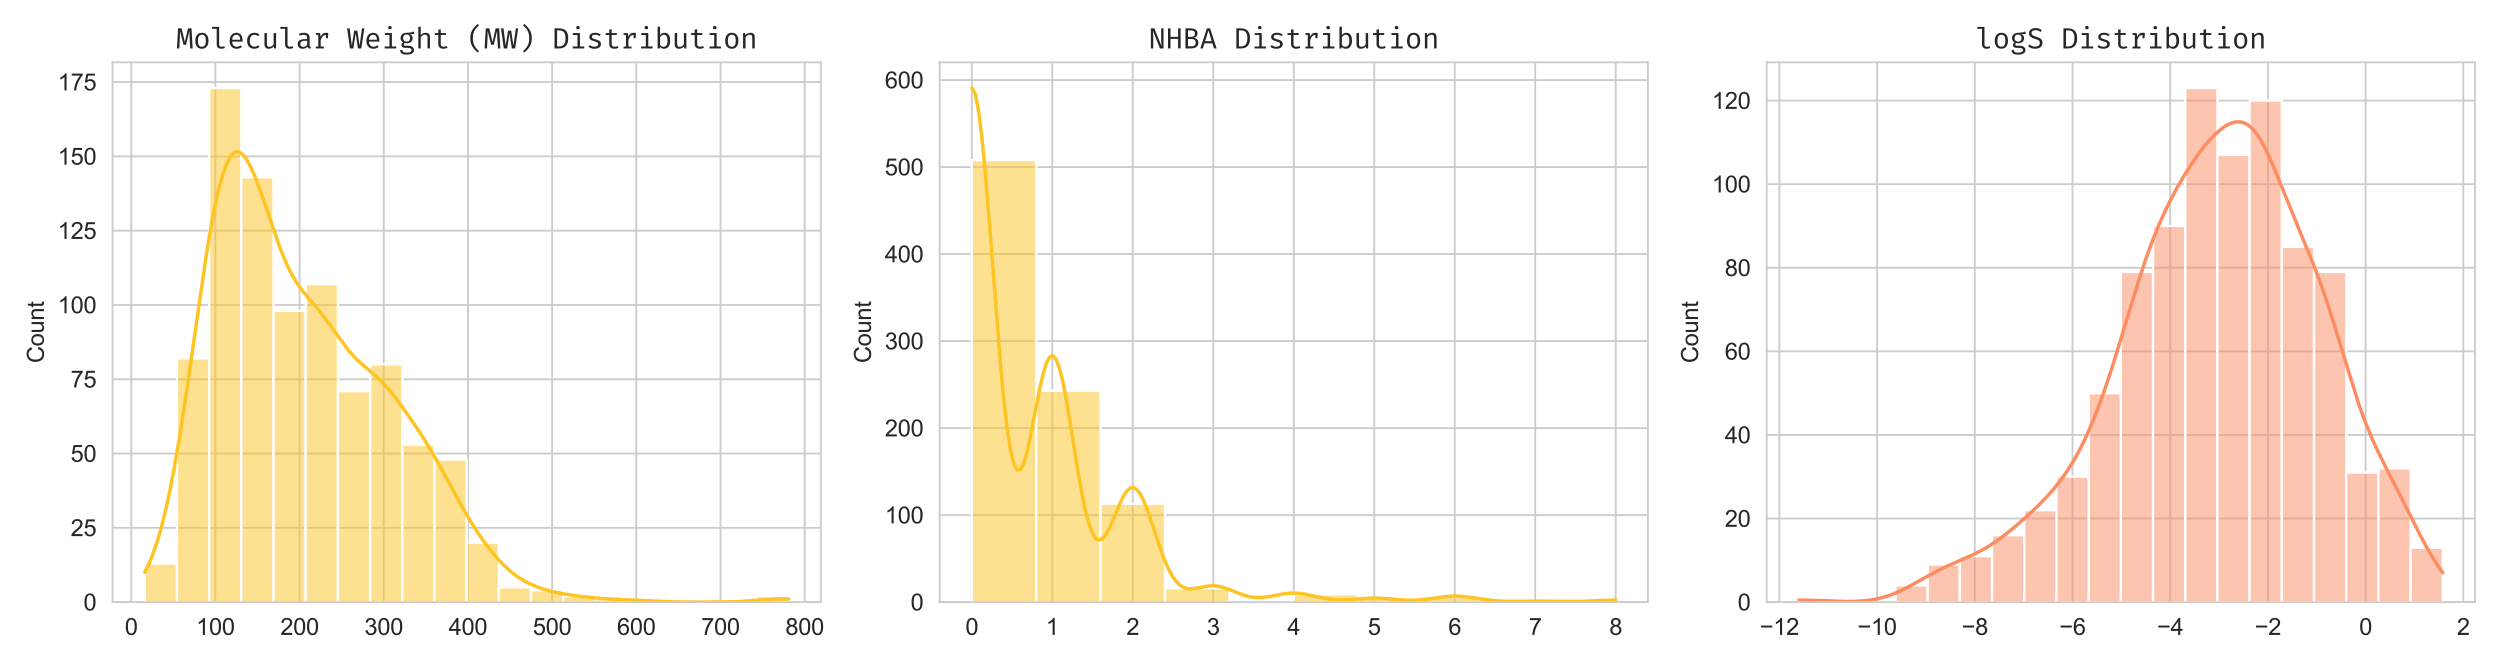<?xml version="1.0" encoding="utf-8" standalone="no"?>
<!DOCTYPE svg PUBLIC "-//W3C//DTD SVG 1.1//EN"
  "http://www.w3.org/Graphics/SVG/1.1/DTD/svg11.dtd">
<svg xmlns:xlink="http://www.w3.org/1999/xlink" width="1080pt" height="288pt" viewBox="0 0 1080 288" xmlns="http://www.w3.org/2000/svg" version="1.1">
 <defs>
  <style type="text/css">*{stroke-linejoin: round; stroke-linecap: butt}</style>
 </defs>
 <g id="figure_1">
  <g id="patch_1">
   <path d="M 0 288 
L 1080 288 
L 1080 0 
L 0 0 
z
" style="fill: #ffffff"/>
  </g>
  <g id="axes_1">
   <g id="patch_2">
    <path d="M 48.62 260.12 
L 354.594 260.12 
L 354.594 26.925 
L 48.62 26.925 
z
" style="fill: #ffffff"/>
   </g>
   <g id="matplotlib.axis_1">
    <g id="xtick_1">
     <g id="line2d_1">
      <path d="M 56.694 260.12 
L 56.694 26.925 
" clip-path="url(#p79b7b84dfd)" style="fill: none; stroke: #cccccc; stroke-width: 0.8; stroke-linecap: round"/>
     </g>
     <g id="text_1">
      <!-- 0 -->
      <g style="fill: #262626" transform="translate(53.913 274.278) scale(0.1 -0.1)">
       <defs>
        <path id="ArialMT-30" d="M 266 2259 
Q 266 3072 433 3567 
Q 600 4063 929 4331 
Q 1259 4600 1759 4600 
Q 2128 4600 2406 4451 
Q 2684 4303 2865 4023 
Q 3047 3744 3150 3342 
Q 3253 2941 3253 2259 
Q 3253 1453 3087 958 
Q 2922 463 2592 192 
Q 2263 -78 1759 -78 
Q 1097 -78 719 397 
Q 266 969 266 2259 
z
M 844 2259 
Q 844 1131 1108 757 
Q 1372 384 1759 384 
Q 2147 384 2411 759 
Q 2675 1134 2675 2259 
Q 2675 3391 2411 3762 
Q 2147 4134 1753 4134 
Q 1366 4134 1134 3806 
Q 844 3388 844 2259 
z
" transform="scale(0.016)"/>
       </defs>
       <use xlink:href="#ArialMT-30"/>
      </g>
     </g>
    </g>
    <g id="xtick_2">
     <g id="line2d_2">
      <path d="M 93.059 260.12 
L 93.059 26.925 
" clip-path="url(#p79b7b84dfd)" style="fill: none; stroke: #cccccc; stroke-width: 0.8; stroke-linecap: round"/>
     </g>
     <g id="text_2">
      <!-- 100 -->
      <g style="fill: #262626" transform="translate(84.717 274.278) scale(0.1 -0.1)">
       <defs>
        <path id="ArialMT-31" d="M 2384 0 
L 1822 0 
L 1822 3584 
Q 1619 3391 1289 3197 
Q 959 3003 697 2906 
L 697 3450 
Q 1169 3672 1522 3987 
Q 1875 4303 2022 4600 
L 2384 4600 
L 2384 0 
z
" transform="scale(0.016)"/>
       </defs>
       <use xlink:href="#ArialMT-31"/>
       <use xlink:href="#ArialMT-30" transform="translate(55.615 0)"/>
       <use xlink:href="#ArialMT-30" transform="translate(111.23 0)"/>
      </g>
     </g>
    </g>
    <g id="xtick_3">
     <g id="line2d_3">
      <path d="M 129.424 260.12 
L 129.424 26.925 
" clip-path="url(#p79b7b84dfd)" style="fill: none; stroke: #cccccc; stroke-width: 0.8; stroke-linecap: round"/>
     </g>
     <g id="text_3">
      <!-- 200 -->
      <g style="fill: #262626" transform="translate(121.082 274.278) scale(0.1 -0.1)">
       <defs>
        <path id="ArialMT-32" d="M 3222 541 
L 3222 0 
L 194 0 
Q 188 203 259 391 
Q 375 700 629 1000 
Q 884 1300 1366 1694 
Q 2113 2306 2375 2664 
Q 2638 3022 2638 3341 
Q 2638 3675 2398 3904 
Q 2159 4134 1775 4134 
Q 1369 4134 1125 3890 
Q 881 3647 878 3216 
L 300 3275 
Q 359 3922 746 4261 
Q 1134 4600 1788 4600 
Q 2447 4600 2831 4234 
Q 3216 3869 3216 3328 
Q 3216 3053 3103 2787 
Q 2991 2522 2730 2228 
Q 2469 1934 1863 1422 
Q 1356 997 1212 845 
Q 1069 694 975 541 
L 3222 541 
z
" transform="scale(0.016)"/>
       </defs>
       <use xlink:href="#ArialMT-32"/>
       <use xlink:href="#ArialMT-30" transform="translate(55.615 0)"/>
       <use xlink:href="#ArialMT-30" transform="translate(111.23 0)"/>
      </g>
     </g>
    </g>
    <g id="xtick_4">
     <g id="line2d_4">
      <path d="M 165.789 260.12 
L 165.789 26.925 
" clip-path="url(#p79b7b84dfd)" style="fill: none; stroke: #cccccc; stroke-width: 0.8; stroke-linecap: round"/>
     </g>
     <g id="text_4">
      <!-- 300 -->
      <g style="fill: #262626" transform="translate(157.447 274.278) scale(0.1 -0.1)">
       <defs>
        <path id="ArialMT-33" d="M 269 1209 
L 831 1284 
Q 928 806 1161 595 
Q 1394 384 1728 384 
Q 2125 384 2398 659 
Q 2672 934 2672 1341 
Q 2672 1728 2419 1979 
Q 2166 2231 1775 2231 
Q 1616 2231 1378 2169 
L 1441 2663 
Q 1497 2656 1531 2656 
Q 1891 2656 2178 2843 
Q 2466 3031 2466 3422 
Q 2466 3731 2256 3934 
Q 2047 4138 1716 4138 
Q 1388 4138 1169 3931 
Q 950 3725 888 3313 
L 325 3413 
Q 428 3978 793 4289 
Q 1159 4600 1703 4600 
Q 2078 4600 2393 4439 
Q 2709 4278 2876 4000 
Q 3044 3722 3044 3409 
Q 3044 3113 2884 2869 
Q 2725 2625 2413 2481 
Q 2819 2388 3044 2092 
Q 3269 1797 3269 1353 
Q 3269 753 2831 336 
Q 2394 -81 1725 -81 
Q 1122 -81 723 278 
Q 325 638 269 1209 
z
" transform="scale(0.016)"/>
       </defs>
       <use xlink:href="#ArialMT-33"/>
       <use xlink:href="#ArialMT-30" transform="translate(55.615 0)"/>
       <use xlink:href="#ArialMT-30" transform="translate(111.23 0)"/>
      </g>
     </g>
    </g>
    <g id="xtick_5">
     <g id="line2d_5">
      <path d="M 202.154 260.12 
L 202.154 26.925 
" clip-path="url(#p79b7b84dfd)" style="fill: none; stroke: #cccccc; stroke-width: 0.8; stroke-linecap: round"/>
     </g>
     <g id="text_5">
      <!-- 400 -->
      <g style="fill: #262626" transform="translate(193.812 274.278) scale(0.1 -0.1)">
       <defs>
        <path id="ArialMT-34" d="M 2069 0 
L 2069 1097 
L 81 1097 
L 81 1613 
L 2172 4581 
L 2631 4581 
L 2631 1613 
L 3250 1613 
L 3250 1097 
L 2631 1097 
L 2631 0 
L 2069 0 
z
M 2069 1613 
L 2069 3678 
L 634 1613 
L 2069 1613 
z
" transform="scale(0.016)"/>
       </defs>
       <use xlink:href="#ArialMT-34"/>
       <use xlink:href="#ArialMT-30" transform="translate(55.615 0)"/>
       <use xlink:href="#ArialMT-30" transform="translate(111.23 0)"/>
      </g>
     </g>
    </g>
    <g id="xtick_6">
     <g id="line2d_6">
      <path d="M 238.519 260.12 
L 238.519 26.925 
" clip-path="url(#p79b7b84dfd)" style="fill: none; stroke: #cccccc; stroke-width: 0.8; stroke-linecap: round"/>
     </g>
     <g id="text_6">
      <!-- 500 -->
      <g style="fill: #262626" transform="translate(230.177 274.278) scale(0.1 -0.1)">
       <defs>
        <path id="ArialMT-35" d="M 266 1200 
L 856 1250 
Q 922 819 1161 601 
Q 1400 384 1738 384 
Q 2144 384 2425 690 
Q 2706 997 2706 1503 
Q 2706 1984 2436 2262 
Q 2166 2541 1728 2541 
Q 1456 2541 1237 2417 
Q 1019 2294 894 2097 
L 366 2166 
L 809 4519 
L 3088 4519 
L 3088 3981 
L 1259 3981 
L 1013 2750 
Q 1425 3038 1878 3038 
Q 2478 3038 2890 2622 
Q 3303 2206 3303 1553 
Q 3303 931 2941 478 
Q 2500 -78 1738 -78 
Q 1113 -78 717 272 
Q 322 622 266 1200 
z
" transform="scale(0.016)"/>
       </defs>
       <use xlink:href="#ArialMT-35"/>
       <use xlink:href="#ArialMT-30" transform="translate(55.615 0)"/>
       <use xlink:href="#ArialMT-30" transform="translate(111.23 0)"/>
      </g>
     </g>
    </g>
    <g id="xtick_7">
     <g id="line2d_7">
      <path d="M 274.884 260.12 
L 274.884 26.925 
" clip-path="url(#p79b7b84dfd)" style="fill: none; stroke: #cccccc; stroke-width: 0.8; stroke-linecap: round"/>
     </g>
     <g id="text_7">
      <!-- 600 -->
      <g style="fill: #262626" transform="translate(266.542 274.278) scale(0.1 -0.1)">
       <defs>
        <path id="ArialMT-36" d="M 3184 3459 
L 2625 3416 
Q 2550 3747 2413 3897 
Q 2184 4138 1850 4138 
Q 1581 4138 1378 3988 
Q 1113 3794 959 3422 
Q 806 3050 800 2363 
Q 1003 2672 1297 2822 
Q 1591 2972 1913 2972 
Q 2475 2972 2870 2558 
Q 3266 2144 3266 1488 
Q 3266 1056 3080 686 
Q 2894 316 2569 119 
Q 2244 -78 1831 -78 
Q 1128 -78 684 439 
Q 241 956 241 2144 
Q 241 3472 731 4075 
Q 1159 4600 1884 4600 
Q 2425 4600 2770 4297 
Q 3116 3994 3184 3459 
z
M 888 1484 
Q 888 1194 1011 928 
Q 1134 663 1356 523 
Q 1578 384 1822 384 
Q 2178 384 2434 671 
Q 2691 959 2691 1453 
Q 2691 1928 2437 2201 
Q 2184 2475 1800 2475 
Q 1419 2475 1153 2201 
Q 888 1928 888 1484 
z
" transform="scale(0.016)"/>
       </defs>
       <use xlink:href="#ArialMT-36"/>
       <use xlink:href="#ArialMT-30" transform="translate(55.615 0)"/>
       <use xlink:href="#ArialMT-30" transform="translate(111.23 0)"/>
      </g>
     </g>
    </g>
    <g id="xtick_8">
     <g id="line2d_8">
      <path d="M 311.249 260.12 
L 311.249 26.925 
" clip-path="url(#p79b7b84dfd)" style="fill: none; stroke: #cccccc; stroke-width: 0.8; stroke-linecap: round"/>
     </g>
     <g id="text_8">
      <!-- 700 -->
      <g style="fill: #262626" transform="translate(302.908 274.278) scale(0.1 -0.1)">
       <defs>
        <path id="ArialMT-37" d="M 303 3981 
L 303 4522 
L 3269 4522 
L 3269 4084 
Q 2831 3619 2401 2847 
Q 1972 2075 1738 1259 
Q 1569 684 1522 0 
L 944 0 
Q 953 541 1156 1306 
Q 1359 2072 1739 2783 
Q 2119 3494 2547 3981 
L 303 3981 
z
" transform="scale(0.016)"/>
       </defs>
       <use xlink:href="#ArialMT-37"/>
       <use xlink:href="#ArialMT-30" transform="translate(55.615 0)"/>
       <use xlink:href="#ArialMT-30" transform="translate(111.23 0)"/>
      </g>
     </g>
    </g>
    <g id="xtick_9">
     <g id="line2d_9">
      <path d="M 347.614 260.12 
L 347.614 26.925 
" clip-path="url(#p79b7b84dfd)" style="fill: none; stroke: #cccccc; stroke-width: 0.8; stroke-linecap: round"/>
     </g>
     <g id="text_9">
      <!-- 800 -->
      <g style="fill: #262626" transform="translate(339.273 274.278) scale(0.1 -0.1)">
       <defs>
        <path id="ArialMT-38" d="M 1131 2484 
Q 781 2613 612 2850 
Q 444 3088 444 3419 
Q 444 3919 803 4259 
Q 1163 4600 1759 4600 
Q 2359 4600 2725 4251 
Q 3091 3903 3091 3403 
Q 3091 3084 2923 2848 
Q 2756 2613 2416 2484 
Q 2838 2347 3058 2040 
Q 3278 1734 3278 1309 
Q 3278 722 2862 322 
Q 2447 -78 1769 -78 
Q 1091 -78 675 323 
Q 259 725 259 1325 
Q 259 1772 486 2073 
Q 713 2375 1131 2484 
z
M 1019 3438 
Q 1019 3113 1228 2906 
Q 1438 2700 1772 2700 
Q 2097 2700 2305 2904 
Q 2513 3109 2513 3406 
Q 2513 3716 2298 3927 
Q 2084 4138 1766 4138 
Q 1444 4138 1231 3931 
Q 1019 3725 1019 3438 
z
M 838 1322 
Q 838 1081 952 856 
Q 1066 631 1291 507 
Q 1516 384 1775 384 
Q 2178 384 2440 643 
Q 2703 903 2703 1303 
Q 2703 1709 2433 1975 
Q 2163 2241 1756 2241 
Q 1359 2241 1098 1978 
Q 838 1716 838 1322 
z
" transform="scale(0.016)"/>
       </defs>
       <use xlink:href="#ArialMT-38"/>
       <use xlink:href="#ArialMT-30" transform="translate(55.615 0)"/>
       <use xlink:href="#ArialMT-30" transform="translate(111.23 0)"/>
      </g>
     </g>
    </g>
   </g>
   <g id="matplotlib.axis_2">
    <g id="ytick_1">
     <g id="line2d_10">
      <path d="M 48.62 260.12 
L 354.594 260.12 
" clip-path="url(#p79b7b84dfd)" style="fill: none; stroke: #cccccc; stroke-width: 0.8; stroke-linecap: round"/>
     </g>
     <g id="text_10">
      <!-- 0 -->
      <g style="fill: #262626" transform="translate(36.059 263.699) scale(0.1 -0.1)">
       <use xlink:href="#ArialMT-30"/>
      </g>
     </g>
    </g>
    <g id="ytick_2">
     <g id="line2d_11">
      <path d="M 48.62 228.026 
L 354.594 228.026 
" clip-path="url(#p79b7b84dfd)" style="fill: none; stroke: #cccccc; stroke-width: 0.8; stroke-linecap: round"/>
     </g>
     <g id="text_11">
      <!-- 25 -->
      <g style="fill: #262626" transform="translate(30.498 231.605) scale(0.1 -0.1)">
       <use xlink:href="#ArialMT-32"/>
       <use xlink:href="#ArialMT-35" transform="translate(55.615 0)"/>
      </g>
     </g>
    </g>
    <g id="ytick_3">
     <g id="line2d_12">
      <path d="M 48.62 195.932 
L 354.594 195.932 
" clip-path="url(#p79b7b84dfd)" style="fill: none; stroke: #cccccc; stroke-width: 0.8; stroke-linecap: round"/>
     </g>
     <g id="text_12">
      <!-- 50 -->
      <g style="fill: #262626" transform="translate(30.498 199.511) scale(0.1 -0.1)">
       <use xlink:href="#ArialMT-35"/>
       <use xlink:href="#ArialMT-30" transform="translate(55.615 0)"/>
      </g>
     </g>
    </g>
    <g id="ytick_4">
     <g id="line2d_13">
      <path d="M 48.62 163.838 
L 354.594 163.838 
" clip-path="url(#p79b7b84dfd)" style="fill: none; stroke: #cccccc; stroke-width: 0.8; stroke-linecap: round"/>
     </g>
     <g id="text_13">
      <!-- 75 -->
      <g style="fill: #262626" transform="translate(30.498 167.417) scale(0.1 -0.1)">
       <use xlink:href="#ArialMT-37"/>
       <use xlink:href="#ArialMT-35" transform="translate(55.615 0)"/>
      </g>
     </g>
    </g>
    <g id="ytick_5">
     <g id="line2d_14">
      <path d="M 48.62 131.744 
L 354.594 131.744 
" clip-path="url(#p79b7b84dfd)" style="fill: none; stroke: #cccccc; stroke-width: 0.8; stroke-linecap: round"/>
     </g>
     <g id="text_14">
      <!-- 100 -->
      <g style="fill: #262626" transform="translate(24.937 135.323) scale(0.1 -0.1)">
       <use xlink:href="#ArialMT-31"/>
       <use xlink:href="#ArialMT-30" transform="translate(55.615 0)"/>
       <use xlink:href="#ArialMT-30" transform="translate(111.23 0)"/>
      </g>
     </g>
    </g>
    <g id="ytick_6">
     <g id="line2d_15">
      <path d="M 48.62 99.65 
L 354.594 99.65 
" clip-path="url(#p79b7b84dfd)" style="fill: none; stroke: #cccccc; stroke-width: 0.8; stroke-linecap: round"/>
     </g>
     <g id="text_15">
      <!-- 125 -->
      <g style="fill: #262626" transform="translate(24.937 103.229) scale(0.1 -0.1)">
       <use xlink:href="#ArialMT-31"/>
       <use xlink:href="#ArialMT-32" transform="translate(55.615 0)"/>
       <use xlink:href="#ArialMT-35" transform="translate(111.23 0)"/>
      </g>
     </g>
    </g>
    <g id="ytick_7">
     <g id="line2d_16">
      <path d="M 48.62 67.556 
L 354.594 67.556 
" clip-path="url(#p79b7b84dfd)" style="fill: none; stroke: #cccccc; stroke-width: 0.8; stroke-linecap: round"/>
     </g>
     <g id="text_16">
      <!-- 150 -->
      <g style="fill: #262626" transform="translate(24.937 71.135) scale(0.1 -0.1)">
       <use xlink:href="#ArialMT-31"/>
       <use xlink:href="#ArialMT-35" transform="translate(55.615 0)"/>
       <use xlink:href="#ArialMT-30" transform="translate(111.23 0)"/>
      </g>
     </g>
    </g>
    <g id="ytick_8">
     <g id="line2d_17">
      <path d="M 48.62 35.462 
L 354.594 35.462 
" clip-path="url(#p79b7b84dfd)" style="fill: none; stroke: #cccccc; stroke-width: 0.8; stroke-linecap: round"/>
     </g>
     <g id="text_17">
      <!-- 175 -->
      <g style="fill: #262626" transform="translate(24.937 39.041) scale(0.1 -0.1)">
       <use xlink:href="#ArialMT-31"/>
       <use xlink:href="#ArialMT-37" transform="translate(55.615 0)"/>
       <use xlink:href="#ArialMT-35" transform="translate(111.23 0)"/>
      </g>
     </g>
    </g>
    <g id="text_18">
     <!-- Count -->
     <g style="fill: #262626" transform="translate(18.95 156.864) rotate(-90) scale(0.1 -0.1)">
      <defs>
       <path id="ArialMT-43" d="M 3763 1606 
L 4369 1453 
Q 4178 706 3683 314 
Q 3188 -78 2472 -78 
Q 1731 -78 1267 223 
Q 803 525 561 1097 
Q 319 1669 319 2325 
Q 319 3041 592 3573 
Q 866 4106 1370 4382 
Q 1875 4659 2481 4659 
Q 3169 4659 3637 4309 
Q 4106 3959 4291 3325 
L 3694 3184 
Q 3534 3684 3231 3912 
Q 2928 4141 2469 4141 
Q 1941 4141 1586 3887 
Q 1231 3634 1087 3207 
Q 944 2781 944 2328 
Q 944 1744 1114 1308 
Q 1284 872 1643 656 
Q 2003 441 2422 441 
Q 2931 441 3284 734 
Q 3638 1028 3763 1606 
z
" transform="scale(0.016)"/>
       <path id="ArialMT-6f" d="M 213 1659 
Q 213 2581 725 3025 
Q 1153 3394 1769 3394 
Q 2453 3394 2887 2945 
Q 3322 2497 3322 1706 
Q 3322 1066 3130 698 
Q 2938 331 2570 128 
Q 2203 -75 1769 -75 
Q 1072 -75 642 372 
Q 213 819 213 1659 
z
M 791 1659 
Q 791 1022 1069 705 
Q 1347 388 1769 388 
Q 2188 388 2466 706 
Q 2744 1025 2744 1678 
Q 2744 2294 2464 2611 
Q 2184 2928 1769 2928 
Q 1347 2928 1069 2612 
Q 791 2297 791 1659 
z
" transform="scale(0.016)"/>
       <path id="ArialMT-75" d="M 2597 0 
L 2597 488 
Q 2209 -75 1544 -75 
Q 1250 -75 995 37 
Q 741 150 617 320 
Q 494 491 444 738 
Q 409 903 409 1263 
L 409 3319 
L 972 3319 
L 972 1478 
Q 972 1038 1006 884 
Q 1059 663 1231 536 
Q 1403 409 1656 409 
Q 1909 409 2131 539 
Q 2353 669 2445 892 
Q 2538 1116 2538 1541 
L 2538 3319 
L 3100 3319 
L 3100 0 
L 2597 0 
z
" transform="scale(0.016)"/>
       <path id="ArialMT-6e" d="M 422 0 
L 422 3319 
L 928 3319 
L 928 2847 
Q 1294 3394 1984 3394 
Q 2284 3394 2536 3286 
Q 2788 3178 2913 3003 
Q 3038 2828 3088 2588 
Q 3119 2431 3119 2041 
L 3119 0 
L 2556 0 
L 2556 2019 
Q 2556 2363 2490 2533 
Q 2425 2703 2258 2804 
Q 2091 2906 1866 2906 
Q 1506 2906 1245 2678 
Q 984 2450 984 1813 
L 984 0 
L 422 0 
z
" transform="scale(0.016)"/>
       <path id="ArialMT-74" d="M 1650 503 
L 1731 6 
Q 1494 -44 1306 -44 
Q 1000 -44 831 53 
Q 663 150 594 308 
Q 525 466 525 972 
L 525 2881 
L 113 2881 
L 113 3319 
L 525 3319 
L 525 4141 
L 1084 4478 
L 1084 3319 
L 1650 3319 
L 1650 2881 
L 1084 2881 
L 1084 941 
Q 1084 700 1114 631 
Q 1144 563 1211 522 
Q 1278 481 1403 481 
Q 1497 481 1650 503 
z
" transform="scale(0.016)"/>
      </defs>
      <use xlink:href="#ArialMT-43"/>
      <use xlink:href="#ArialMT-6f" transform="translate(72.217 0)"/>
      <use xlink:href="#ArialMT-75" transform="translate(127.832 0)"/>
      <use xlink:href="#ArialMT-6e" transform="translate(183.447 0)"/>
      <use xlink:href="#ArialMT-74" transform="translate(239.062 0)"/>
     </g>
    </g>
   </g>
   <g id="patch_3">
    <path d="M 62.528 260.12 
L 76.436 260.12 
L 76.436 243.431 
L 62.528 243.431 
z
" clip-path="url(#p79b7b84dfd)" style="fill: #fdc422; fill-opacity: 0.5; stroke: #ffffff; stroke-linejoin: miter"/>
   </g>
   <g id="patch_4">
    <path d="M 76.436 260.12 
L 90.344 260.12 
L 90.344 154.852 
L 76.436 154.852 
z
" clip-path="url(#p79b7b84dfd)" style="fill: #fdc422; fill-opacity: 0.5; stroke: #ffffff; stroke-linejoin: miter"/>
   </g>
   <g id="patch_5">
    <path d="M 90.344 260.12 
L 104.252 260.12 
L 104.252 38.03 
L 90.344 38.03 
z
" clip-path="url(#p79b7b84dfd)" style="fill: #fdc422; fill-opacity: 0.5; stroke: #ffffff; stroke-linejoin: miter"/>
   </g>
   <g id="patch_6">
    <path d="M 104.252 260.12 
L 118.16 260.12 
L 118.16 76.542 
L 104.252 76.542 
z
" clip-path="url(#p79b7b84dfd)" style="fill: #fdc422; fill-opacity: 0.5; stroke: #ffffff; stroke-linejoin: miter"/>
   </g>
   <g id="patch_7">
    <path d="M 118.16 260.12 
L 132.067 260.12 
L 132.067 134.312 
L 118.16 134.312 
z
" clip-path="url(#p79b7b84dfd)" style="fill: #fdc422; fill-opacity: 0.5; stroke: #ffffff; stroke-linejoin: miter"/>
   </g>
   <g id="patch_8">
    <path d="M 132.067 260.12 
L 145.975 260.12 
L 145.975 122.758 
L 132.067 122.758 
z
" clip-path="url(#p79b7b84dfd)" style="fill: #fdc422; fill-opacity: 0.5; stroke: #ffffff; stroke-linejoin: miter"/>
   </g>
   <g id="patch_9">
    <path d="M 145.975 260.12 
L 159.883 260.12 
L 159.883 168.973 
L 145.975 168.973 
z
" clip-path="url(#p79b7b84dfd)" style="fill: #fdc422; fill-opacity: 0.5; stroke: #ffffff; stroke-linejoin: miter"/>
   </g>
   <g id="patch_10">
    <path d="M 159.883 260.12 
L 173.791 260.12 
L 173.791 157.419 
L 159.883 157.419 
z
" clip-path="url(#p79b7b84dfd)" style="fill: #fdc422; fill-opacity: 0.5; stroke: #ffffff; stroke-linejoin: miter"/>
   </g>
   <g id="patch_11">
    <path d="M 173.791 260.12 
L 187.699 260.12 
L 187.699 192.081 
L 173.791 192.081 
z
" clip-path="url(#p79b7b84dfd)" style="fill: #fdc422; fill-opacity: 0.5; stroke: #ffffff; stroke-linejoin: miter"/>
   </g>
   <g id="patch_12">
    <path d="M 187.699 260.12 
L 201.607 260.12 
L 201.607 198.5 
L 187.699 198.5 
z
" clip-path="url(#p79b7b84dfd)" style="fill: #fdc422; fill-opacity: 0.5; stroke: #ffffff; stroke-linejoin: miter"/>
   </g>
   <g id="patch_13">
    <path d="M 201.607 260.12 
L 215.515 260.12 
L 215.515 234.445 
L 201.607 234.445 
z
" clip-path="url(#p79b7b84dfd)" style="fill: #fdc422; fill-opacity: 0.5; stroke: #ffffff; stroke-linejoin: miter"/>
   </g>
   <g id="patch_14">
    <path d="M 215.515 260.12 
L 229.423 260.12 
L 229.423 253.701 
L 215.515 253.701 
z
" clip-path="url(#p79b7b84dfd)" style="fill: #fdc422; fill-opacity: 0.5; stroke: #ffffff; stroke-linejoin: miter"/>
   </g>
   <g id="patch_15">
    <path d="M 229.423 260.12 
L 243.331 260.12 
L 243.331 254.985 
L 229.423 254.985 
z
" clip-path="url(#p79b7b84dfd)" style="fill: #fdc422; fill-opacity: 0.5; stroke: #ffffff; stroke-linejoin: miter"/>
   </g>
   <g id="patch_16">
    <path d="M 243.331 260.12 
L 257.239 260.12 
L 257.239 257.552 
L 243.331 257.552 
z
" clip-path="url(#p79b7b84dfd)" style="fill: #fdc422; fill-opacity: 0.5; stroke: #ffffff; stroke-linejoin: miter"/>
   </g>
   <g id="patch_17">
    <path d="M 257.239 260.12 
L 271.146 260.12 
L 271.146 258.836 
L 257.239 258.836 
z
" clip-path="url(#p79b7b84dfd)" style="fill: #fdc422; fill-opacity: 0.5; stroke: #ffffff; stroke-linejoin: miter"/>
   </g>
   <g id="patch_18">
    <path d="M 271.146 260.12 
L 285.054 260.12 
L 285.054 260.12 
L 271.146 260.12 
z
" clip-path="url(#p79b7b84dfd)" style="fill: #fdc422; fill-opacity: 0.5; stroke: #ffffff; stroke-linejoin: miter"/>
   </g>
   <g id="patch_19">
    <path d="M 285.054 260.12 
L 298.962 260.12 
L 298.962 260.12 
L 285.054 260.12 
z
" clip-path="url(#p79b7b84dfd)" style="fill: #fdc422; fill-opacity: 0.5; stroke: #ffffff; stroke-linejoin: miter"/>
   </g>
   <g id="patch_20">
    <path d="M 298.962 260.12 
L 312.87 260.12 
L 312.87 260.12 
L 298.962 260.12 
z
" clip-path="url(#p79b7b84dfd)" style="fill: #fdc422; fill-opacity: 0.5; stroke: #ffffff; stroke-linejoin: miter"/>
   </g>
   <g id="patch_21">
    <path d="M 312.87 260.12 
L 326.778 260.12 
L 326.778 260.12 
L 312.87 260.12 
z
" clip-path="url(#p79b7b84dfd)" style="fill: #fdc422; fill-opacity: 0.5; stroke: #ffffff; stroke-linejoin: miter"/>
   </g>
   <g id="patch_22">
    <path d="M 326.778 260.12 
L 340.686 260.12 
L 340.686 257.552 
L 326.778 257.552 
z
" clip-path="url(#p79b7b84dfd)" style="fill: #fdc422; fill-opacity: 0.5; stroke: #ffffff; stroke-linejoin: miter"/>
   </g>
   <g id="line2d_18">
    <path d="M 62.528 247.219 
L 63.926 244.457 
L 65.323 241.248 
L 66.721 237.546 
L 68.119 233.31 
L 69.517 228.502 
L 70.915 223.089 
L 72.312 217.052 
L 73.71 210.38 
L 75.108 203.08 
L 77.903 186.707 
L 80.699 168.364 
L 89.086 110.446 
L 90.483 101.902 
L 91.881 94.066 
L 93.279 87.057 
L 94.677 80.97 
L 96.075 75.872 
L 97.472 71.802 
L 98.87 68.772 
L 100.268 66.765 
L 101.666 65.742 
L 103.064 65.644 
L 104.461 66.395 
L 105.859 67.911 
L 107.257 70.098 
L 108.655 72.86 
L 110.052 76.098 
L 112.848 83.611 
L 121.235 107.846 
L 124.03 114.507 
L 125.428 117.38 
L 126.826 119.946 
L 128.224 122.227 
L 131.019 126.102 
L 135.212 131.032 
L 138.008 134.361 
L 140.804 138.005 
L 150.588 151.445 
L 153.384 154.531 
L 156.179 157.16 
L 163.168 163.165 
L 165.964 165.975 
L 168.759 169.192 
L 171.555 172.766 
L 175.748 178.56 
L 179.941 184.676 
L 184.135 191.189 
L 188.328 198.285 
L 192.521 205.915 
L 199.51 218.774 
L 203.704 225.895 
L 206.499 230.252 
L 209.295 234.272 
L 212.09 237.947 
L 214.886 241.265 
L 217.681 244.21 
L 220.477 246.766 
L 223.273 248.932 
L 226.068 250.728 
L 228.864 252.197 
L 231.659 253.394 
L 234.455 254.378 
L 238.648 255.551 
L 242.841 256.451 
L 248.433 257.347 
L 254.024 258.013 
L 261.013 258.612 
L 269.399 259.06 
L 291.764 260.05 
L 302.946 260.114 
L 315.526 259.995 
L 321.117 259.757 
L 328.106 259.227 
L 333.697 258.821 
L 337.89 258.712 
L 340.686 258.769 
L 340.686 258.769 
" clip-path="url(#p79b7b84dfd)" style="fill: none; stroke: #fdc422; stroke-width: 1.5; stroke-linecap: round"/>
   </g>
   <g id="patch_23">
    <path d="M 48.62 260.12 
L 48.62 26.925 
" style="fill: none; stroke: #cccccc; stroke-width: 0.8; stroke-linejoin: miter; stroke-linecap: square"/>
   </g>
   <g id="patch_24">
    <path d="M 354.594 260.12 
L 354.594 26.925 
" style="fill: none; stroke: #cccccc; stroke-width: 0.8; stroke-linejoin: miter; stroke-linecap: square"/>
   </g>
   <g id="patch_25">
    <path d="M 48.62 260.12 
L 354.594 260.12 
" style="fill: none; stroke: #cccccc; stroke-width: 0.8; stroke-linejoin: miter; stroke-linecap: square"/>
   </g>
   <g id="patch_26">
    <path d="M 48.62 26.925 
L 354.594 26.925 
" style="fill: none; stroke: #cccccc; stroke-width: 0.8; stroke-linejoin: miter; stroke-linecap: square"/>
   </g>
   <g id="text_19">
    <!-- Molecular Weight (MW) Distribution -->
    <g style="fill: #262626" transform="translate(76.051 20.925) scale(0.12 -0.12)">
     <defs>
      <path id="FiraCode-Regular-4d" d="M 3482 4519 
L 3738 0 
L 3190 0 
L 3049 2360 
Q 3033 2675 3024 3003 
Q 3016 3331 3013 3598 
Q 3010 3866 3013 3998 
L 2252 811 
L 1680 811 
L 863 3998 
Q 870 3870 873 3591 
Q 876 3312 873 2980 
Q 870 2649 857 2366 
L 735 0 
L 200 0 
L 456 4519 
L 1251 4519 
L 1982 1424 
L 2681 4519 
L 3482 4519 
z
" transform="scale(0.016)"/>
      <path id="FiraCode-Regular-6f" d="M 1976 3528 
Q 2708 3528 3082 3039 
Q 3456 2550 3456 1730 
Q 3456 1201 3285 794 
Q 3115 387 2783 156 
Q 2452 -75 1969 -75 
Q 1237 -75 860 417 
Q 483 909 483 1723 
Q 483 2255 653 2663 
Q 824 3072 1157 3300 
Q 1490 3528 1976 3528 
z
M 1976 3079 
Q 1529 3079 1301 2747 
Q 1073 2416 1073 1723 
Q 1073 1037 1298 707 
Q 1523 377 1969 377 
Q 2416 377 2640 708 
Q 2865 1040 2865 1730 
Q 2865 2419 2642 2749 
Q 2419 3079 1976 3079 
z
" transform="scale(0.016)"/>
      <path id="FiraCode-Regular-6c" d="M 2005 4848 
L 2005 853 
Q 2005 597 2164 490 
Q 2324 384 2576 384 
Q 2731 384 2873 417 
Q 3016 450 3157 505 
L 3305 102 
Q 3164 33 2955 -21 
Q 2747 -75 2485 -75 
Q 2025 -75 1739 179 
Q 1454 433 1454 883 
L 1454 4411 
L 394 4411 
L 394 4848 
L 2005 4848 
z
" transform="scale(0.016)"/>
      <path id="FiraCode-Regular-65" d="M 1093 1533 
Q 1116 932 1409 658 
Q 1703 384 2104 384 
Q 2370 384 2583 463 
Q 2796 542 3026 696 
L 3285 331 
Q 3046 141 2734 33 
Q 2422 -75 2097 -75 
Q 1592 -75 1239 151 
Q 886 377 700 782 
Q 515 1188 515 1723 
Q 515 2248 700 2655 
Q 886 3062 1226 3295 
Q 1566 3528 2025 3528 
Q 2678 3528 3054 3075 
Q 3430 2622 3430 1835 
Q 3430 1746 3425 1667 
Q 3420 1589 3417 1533 
L 1093 1533 
z
M 2032 3075 
Q 1648 3075 1388 2802 
Q 1129 2530 1096 1959 
L 2898 1959 
Q 2888 2514 2655 2794 
Q 2422 3075 2032 3075 
z
" transform="scale(0.016)"/>
      <path id="FiraCode-Regular-63" d="M 2222 400 
Q 2481 400 2706 484 
Q 2931 568 3121 702 
L 3390 341 
Q 3164 148 2845 36 
Q 2527 -75 2222 -75 
Q 1707 -75 1344 146 
Q 981 368 791 770 
Q 601 1172 601 1713 
Q 601 2232 791 2642 
Q 981 3052 1345 3290 
Q 1710 3528 2229 3528 
Q 2888 3528 3384 3128 
L 3115 2760 
Q 2665 3069 2222 3069 
Q 1776 3069 1487 2732 
Q 1198 2396 1198 1713 
Q 1198 1021 1487 710 
Q 1776 400 2222 400 
z
" transform="scale(0.016)"/>
      <path id="FiraCode-Regular-75" d="M 1211 3456 
L 1211 1008 
Q 1211 666 1352 515 
Q 1493 364 1792 364 
Q 2078 364 2332 526 
Q 2586 689 2727 912 
L 2727 3456 
L 3279 3456 
L 3279 0 
L 2809 0 
L 2764 466 
Q 2560 203 2259 64 
Q 1959 -75 1657 -75 
Q 1155 -75 907 192 
Q 660 459 660 942 
L 660 3456 
L 1211 3456 
z
" transform="scale(0.016)"/>
      <path id="FiraCode-Regular-61" d="M 3134 755 
Q 3134 545 3203 449 
Q 3272 354 3417 312 
L 3282 -75 
Q 3059 -46 2891 67 
Q 2724 181 2649 410 
Q 2462 171 2181 48 
Q 1900 -75 1566 -75 
Q 1047 -75 748 217 
Q 450 509 450 991 
Q 450 1526 866 1811 
Q 1283 2097 2071 2097 
L 2580 2097 
L 2580 2386 
Q 2580 2760 2361 2916 
Q 2143 3072 1756 3072 
Q 1585 3072 1355 3031 
Q 1126 2990 857 2895 
L 712 3312 
Q 1027 3430 1308 3479 
Q 1589 3528 1841 3528 
Q 2485 3528 2809 3226 
Q 3134 2924 3134 2412 
L 3134 755 
z
M 1707 345 
Q 1963 345 2194 474 
Q 2425 604 2580 834 
L 2580 1723 
L 2081 1723 
Q 1510 1723 1275 1526 
Q 1040 1329 1040 998 
Q 1040 345 1707 345 
z
" transform="scale(0.016)"/>
      <path id="FiraCode-Regular-72" d="M 693 0 
L 693 423 
L 1231 423 
L 1231 3033 
L 693 3033 
L 693 3456 
L 1651 3456 
L 1753 2639 
Q 1953 3065 2238 3298 
Q 2524 3531 2993 3531 
Q 3138 3531 3251 3510 
Q 3364 3489 3482 3456 
L 3404 2288 
L 2951 2288 
L 2951 3023 
Q 2937 3023 2921 3023 
Q 2127 3023 1782 1887 
L 1782 423 
L 2485 423 
L 2485 0 
L 693 0 
z
" transform="scale(0.016)"/>
      <path id="FiraCode-Regular-20" transform="scale(0.016)"/>
      <path id="FiraCode-Regular-57" d="M 3909 4519 
L 3220 0 
L 2471 0 
L 1953 3410 
L 1431 0 
L 666 0 
L 30 4519 
L 601 4519 
L 1083 627 
L 1625 3994 
L 2324 3994 
L 2839 627 
L 3381 4519 
L 3909 4519 
z
" transform="scale(0.016)"/>
      <path id="FiraCode-Regular-69" d="M 1969 5074 
Q 2153 5074 2263 4962 
Q 2373 4851 2373 4690 
Q 2373 4523 2263 4409 
Q 2153 4296 1969 4296 
Q 1795 4296 1683 4409 
Q 1572 4523 1572 4690 
Q 1572 4851 1683 4962 
Q 1795 5074 1969 5074 
z
M 2409 3456 
L 2409 437 
L 3384 437 
L 3384 0 
L 791 0 
L 791 437 
L 1858 437 
L 1858 3019 
L 824 3019 
L 824 3456 
L 2409 3456 
z
" transform="scale(0.016)"/>
      <path id="FiraCode-Regular-67" d="M 3469 3824 
L 3640 3305 
Q 3417 3236 3169 3219 
Q 2921 3203 2629 3203 
Q 3230 2928 3230 2334 
Q 3230 1822 2887 1490 
Q 2544 1159 1930 1159 
Q 1756 1159 1639 1175 
Q 1523 1191 1415 1224 
Q 1336 1168 1285 1078 
Q 1234 988 1234 889 
Q 1234 765 1332 683 
Q 1431 601 1697 601 
L 2320 601 
Q 2668 601 2944 476 
Q 3220 351 3380 139 
Q 3541 -72 3541 -338 
Q 3541 -847 3109 -1119 
Q 2678 -1392 1891 -1392 
Q 1339 -1392 1020 -1278 
Q 702 -1165 566 -933 
Q 430 -702 430 -351 
L 929 -351 
Q 929 -551 1007 -682 
Q 1086 -814 1293 -878 
Q 1500 -942 1887 -942 
Q 2458 -942 2720 -799 
Q 2983 -656 2983 -374 
Q 2983 -128 2760 -3 
Q 2537 121 2202 121 
L 1585 121 
Q 1136 121 926 318 
Q 716 515 716 771 
Q 716 1126 1096 1375 
Q 515 1684 515 2330 
Q 515 2681 689 2952 
Q 863 3223 1175 3377 
Q 1487 3531 1894 3531 
Q 2330 3531 2602 3567 
Q 2875 3604 3070 3669 
Q 3266 3735 3469 3824 
z
M 1894 3128 
Q 1477 3128 1278 2901 
Q 1080 2675 1080 2330 
Q 1080 1979 1282 1752 
Q 1484 1526 1907 1526 
Q 2271 1526 2465 1739 
Q 2659 1953 2659 2334 
Q 2659 3128 1894 3128 
z
" transform="scale(0.016)"/>
      <path id="FiraCode-Regular-68" d="M 1211 4900 
L 1211 2983 
Q 1415 3253 1712 3390 
Q 2009 3528 2314 3528 
Q 2819 3528 3052 3259 
Q 3285 2990 3285 2511 
L 3285 0 
L 2734 0 
L 2734 2498 
Q 2734 2809 2589 2952 
Q 2445 3095 2137 3095 
Q 1940 3095 1762 3006 
Q 1585 2918 1444 2786 
Q 1303 2655 1211 2517 
L 1211 0 
L 660 0 
L 660 4841 
L 1211 4900 
z
" transform="scale(0.016)"/>
      <path id="FiraCode-Regular-74" d="M 3404 174 
Q 3226 56 2973 -9 
Q 2721 -75 2478 -75 
Q 1920 -75 1618 217 
Q 1316 509 1316 968 
L 1316 3029 
L 522 3029 
L 522 3456 
L 1316 3456 
L 1316 4240 
L 1868 4306 
L 1868 3456 
L 3062 3456 
L 2997 3029 
L 1868 3029 
L 1868 975 
Q 1868 686 2020 535 
Q 2173 384 2527 384 
Q 2721 384 2885 430 
Q 3049 476 3190 548 
L 3404 174 
z
" transform="scale(0.016)"/>
      <path id="FiraCode-Regular-28" d="M 1395 2297 
Q 1395 1611 1551 1114 
Q 1707 617 2018 207 
Q 2330 -203 2800 -617 
L 2511 -919 
Q 1979 -486 1600 -29 
Q 1221 427 1019 988 
Q 817 1549 817 2297 
Q 817 3046 1019 3607 
Q 1221 4168 1600 4624 
Q 1979 5081 2511 5514 
L 2800 5212 
Q 2445 4897 2181 4593 
Q 1917 4290 1743 3955 
Q 1569 3620 1482 3216 
Q 1395 2813 1395 2297 
z
" transform="scale(0.016)"/>
      <path id="FiraCode-Regular-29" d="M 2544 2297 
Q 2544 2813 2457 3216 
Q 2370 3620 2196 3955 
Q 2022 4290 1757 4593 
Q 1493 4897 1139 5212 
L 1428 5514 
Q 1959 5081 2338 4624 
Q 2718 4168 2919 3607 
Q 3121 3046 3121 2297 
Q 3121 1549 2919 988 
Q 2718 427 2338 -29 
Q 1959 -486 1428 -919 
L 1139 -617 
Q 1608 -203 1920 207 
Q 2232 617 2388 1114 
Q 2544 1611 2544 2297 
z
" transform="scale(0.016)"/>
      <path id="FiraCode-Regular-44" d="M 3627 2281 
Q 3627 1572 3443 1124 
Q 3259 676 2957 431 
Q 2655 187 2295 93 
Q 1936 0 1585 0 
L 548 0 
L 548 4519 
L 1513 4519 
Q 1910 4519 2286 4430 
Q 2662 4342 2965 4104 
Q 3269 3866 3448 3426 
Q 3627 2987 3627 2281 
z
M 3020 2281 
Q 3020 2872 2895 3226 
Q 2770 3581 2566 3758 
Q 2363 3935 2122 3994 
Q 1881 4053 1648 4053 
L 1116 4053 
L 1116 456 
L 1654 456 
Q 1897 456 2140 533 
Q 2383 610 2581 807 
Q 2780 1004 2900 1362 
Q 3020 1720 3020 2281 
z
" transform="scale(0.016)"/>
      <path id="FiraCode-Regular-73" d="M 1835 381 
Q 2235 381 2465 528 
Q 2695 676 2695 929 
Q 2695 1083 2637 1198 
Q 2580 1313 2402 1406 
Q 2225 1500 1858 1592 
Q 1500 1680 1236 1796 
Q 972 1913 825 2100 
Q 679 2288 679 2586 
Q 679 3023 1043 3275 
Q 1408 3528 1992 3528 
Q 2409 3528 2719 3416 
Q 3029 3305 3246 3147 
L 3003 2773 
Q 2809 2908 2571 2995 
Q 2334 3082 1999 3082 
Q 1592 3082 1421 2955 
Q 1251 2829 1251 2629 
Q 1251 2475 1334 2374 
Q 1418 2274 1618 2195 
Q 1818 2117 2169 2022 
Q 2508 1930 2760 1805 
Q 3013 1680 3152 1478 
Q 3292 1277 3292 955 
Q 3292 587 3082 359 
Q 2872 131 2539 28 
Q 2206 -75 1835 -75 
Q 1365 -75 1035 61 
Q 706 197 483 391 
L 798 755 
Q 1001 587 1265 484 
Q 1529 381 1835 381 
z
" transform="scale(0.016)"/>
      <path id="FiraCode-Regular-62" d="M 1211 3006 
Q 1398 3256 1649 3392 
Q 1900 3528 2196 3528 
Q 2659 3528 2944 3305 
Q 3230 3082 3361 2676 
Q 3492 2271 3492 1730 
Q 3492 1208 3336 799 
Q 3180 391 2875 158 
Q 2570 -75 2124 -75 
Q 1523 -75 1182 358 
L 1142 0 
L 660 0 
L 660 4848 
L 1211 4917 
L 1211 3006 
z
M 1992 371 
Q 2425 371 2658 705 
Q 2892 1040 2892 1733 
Q 2892 3085 2078 3085 
Q 1789 3085 1569 2913 
Q 1349 2741 1211 2530 
L 1211 817 
Q 1346 610 1551 490 
Q 1756 371 1992 371 
z
" transform="scale(0.016)"/>
      <path id="FiraCode-Regular-6e" d="M 660 0 
L 660 3456 
L 1129 3456 
L 1172 2977 
Q 1382 3243 1697 3385 
Q 2012 3528 2314 3528 
Q 2823 3528 3054 3259 
Q 3285 2990 3285 2511 
L 3285 0 
L 2734 0 
L 2734 2104 
Q 2734 2458 2694 2674 
Q 2655 2891 2529 2993 
Q 2403 3095 2143 3095 
Q 1940 3095 1761 3006 
Q 1582 2918 1442 2785 
Q 1303 2652 1211 2517 
L 1211 0 
L 660 0 
z
" transform="scale(0.016)"/>
     </defs>
     <use xlink:href="#FiraCode-Regular-4d"/>
     <use xlink:href="#FiraCode-Regular-6f" transform="translate(61.538 0)"/>
     <use xlink:href="#FiraCode-Regular-6c" transform="translate(123.077 0)"/>
     <use xlink:href="#FiraCode-Regular-65" transform="translate(184.615 0)"/>
     <use xlink:href="#FiraCode-Regular-63" transform="translate(246.154 0)"/>
     <use xlink:href="#FiraCode-Regular-75" transform="translate(307.692 0)"/>
     <use xlink:href="#FiraCode-Regular-6c" transform="translate(369.231 0)"/>
     <use xlink:href="#FiraCode-Regular-61" transform="translate(430.769 0)"/>
     <use xlink:href="#FiraCode-Regular-72" transform="translate(492.308 0)"/>
     <use xlink:href="#FiraCode-Regular-20" transform="translate(553.846 0)"/>
     <use xlink:href="#FiraCode-Regular-57" transform="translate(615.385 0)"/>
     <use xlink:href="#FiraCode-Regular-65" transform="translate(676.923 0)"/>
     <use xlink:href="#FiraCode-Regular-69" transform="translate(738.461 0)"/>
     <use xlink:href="#FiraCode-Regular-67" transform="translate(800 0)"/>
     <use xlink:href="#FiraCode-Regular-68" transform="translate(861.538 0)"/>
     <use xlink:href="#FiraCode-Regular-74" transform="translate(923.077 0)"/>
     <use xlink:href="#FiraCode-Regular-20" transform="translate(984.615 0)"/>
     <use xlink:href="#FiraCode-Regular-28" transform="translate(1046.154 0)"/>
     <use xlink:href="#FiraCode-Regular-4d" transform="translate(1107.692 0)"/>
     <use xlink:href="#FiraCode-Regular-57" transform="translate(1169.231 0)"/>
     <use xlink:href="#FiraCode-Regular-29" transform="translate(1230.769 0)"/>
     <use xlink:href="#FiraCode-Regular-20" transform="translate(1292.307 0)"/>
     <use xlink:href="#FiraCode-Regular-44" transform="translate(1353.846 0)"/>
     <use xlink:href="#FiraCode-Regular-69" transform="translate(1415.384 0)"/>
     <use xlink:href="#FiraCode-Regular-73" transform="translate(1476.923 0)"/>
     <use xlink:href="#FiraCode-Regular-74" transform="translate(1538.461 0)"/>
     <use xlink:href="#FiraCode-Regular-72" transform="translate(1600 0)"/>
     <use xlink:href="#FiraCode-Regular-69" transform="translate(1661.538 0)"/>
     <use xlink:href="#FiraCode-Regular-62" transform="translate(1723.077 0)"/>
     <use xlink:href="#FiraCode-Regular-75" transform="translate(1784.615 0)"/>
     <use xlink:href="#FiraCode-Regular-74" transform="translate(1846.154 0)"/>
     <use xlink:href="#FiraCode-Regular-69" transform="translate(1907.692 0)"/>
     <use xlink:href="#FiraCode-Regular-6f" transform="translate(1969.23 0)"/>
     <use xlink:href="#FiraCode-Regular-6e" transform="translate(2030.769 0)"/>
    </g>
   </g>
  </g>
  <g id="axes_2">
   <g id="patch_27">
    <path d="M 405.923 260.12 
L 711.897 260.12 
L 711.897 26.925 
L 405.923 26.925 
z
" style="fill: #ffffff"/>
   </g>
   <g id="matplotlib.axis_3">
    <g id="xtick_10">
     <g id="line2d_19">
      <path d="M 419.831 260.12 
L 419.831 26.925 
" clip-path="url(#p745864a578)" style="fill: none; stroke: #cccccc; stroke-width: 0.8; stroke-linecap: round"/>
     </g>
     <g id="text_20">
      <!-- 0 -->
      <g style="fill: #262626" transform="translate(417.05 274.278) scale(0.1 -0.1)">
       <use xlink:href="#ArialMT-30"/>
      </g>
     </g>
    </g>
    <g id="xtick_11">
     <g id="line2d_20">
      <path d="M 454.601 260.12 
L 454.601 26.925 
" clip-path="url(#p745864a578)" style="fill: none; stroke: #cccccc; stroke-width: 0.8; stroke-linecap: round"/>
     </g>
     <g id="text_21">
      <!-- 1 -->
      <g style="fill: #262626" transform="translate(451.82 274.278) scale(0.1 -0.1)">
       <use xlink:href="#ArialMT-31"/>
      </g>
     </g>
    </g>
    <g id="xtick_12">
     <g id="line2d_21">
      <path d="M 489.37 260.12 
L 489.37 26.925 
" clip-path="url(#p745864a578)" style="fill: none; stroke: #cccccc; stroke-width: 0.8; stroke-linecap: round"/>
     </g>
     <g id="text_22">
      <!-- 2 -->
      <g style="fill: #262626" transform="translate(486.59 274.278) scale(0.1 -0.1)">
       <use xlink:href="#ArialMT-32"/>
      </g>
     </g>
    </g>
    <g id="xtick_13">
     <g id="line2d_22">
      <path d="M 524.14 260.12 
L 524.14 26.925 
" clip-path="url(#p745864a578)" style="fill: none; stroke: #cccccc; stroke-width: 0.8; stroke-linecap: round"/>
     </g>
     <g id="text_23">
      <!-- 3 -->
      <g style="fill: #262626" transform="translate(521.36 274.278) scale(0.1 -0.1)">
       <use xlink:href="#ArialMT-33"/>
      </g>
     </g>
    </g>
    <g id="xtick_14">
     <g id="line2d_23">
      <path d="M 558.91 260.12 
L 558.91 26.925 
" clip-path="url(#p745864a578)" style="fill: none; stroke: #cccccc; stroke-width: 0.8; stroke-linecap: round"/>
     </g>
     <g id="text_24">
      <!-- 4 -->
      <g style="fill: #262626" transform="translate(556.13 274.278) scale(0.1 -0.1)">
       <use xlink:href="#ArialMT-34"/>
      </g>
     </g>
    </g>
    <g id="xtick_15">
     <g id="line2d_24">
      <path d="M 593.68 260.12 
L 593.68 26.925 
" clip-path="url(#p745864a578)" style="fill: none; stroke: #cccccc; stroke-width: 0.8; stroke-linecap: round"/>
     </g>
     <g id="text_25">
      <!-- 5 -->
      <g style="fill: #262626" transform="translate(590.899 274.278) scale(0.1 -0.1)">
       <use xlink:href="#ArialMT-35"/>
      </g>
     </g>
    </g>
    <g id="xtick_16">
     <g id="line2d_25">
      <path d="M 628.45 260.12 
L 628.45 26.925 
" clip-path="url(#p745864a578)" style="fill: none; stroke: #cccccc; stroke-width: 0.8; stroke-linecap: round"/>
     </g>
     <g id="text_26">
      <!-- 6 -->
      <g style="fill: #262626" transform="translate(625.669 274.278) scale(0.1 -0.1)">
       <use xlink:href="#ArialMT-36"/>
      </g>
     </g>
    </g>
    <g id="xtick_17">
     <g id="line2d_26">
      <path d="M 663.219 260.12 
L 663.219 26.925 
" clip-path="url(#p745864a578)" style="fill: none; stroke: #cccccc; stroke-width: 0.8; stroke-linecap: round"/>
     </g>
     <g id="text_27">
      <!-- 7 -->
      <g style="fill: #262626" transform="translate(660.439 274.278) scale(0.1 -0.1)">
       <use xlink:href="#ArialMT-37"/>
      </g>
     </g>
    </g>
    <g id="xtick_18">
     <g id="line2d_27">
      <path d="M 697.989 260.12 
L 697.989 26.925 
" clip-path="url(#p745864a578)" style="fill: none; stroke: #cccccc; stroke-width: 0.8; stroke-linecap: round"/>
     </g>
     <g id="text_28">
      <!-- 8 -->
      <g style="fill: #262626" transform="translate(695.209 274.278) scale(0.1 -0.1)">
       <use xlink:href="#ArialMT-38"/>
      </g>
     </g>
    </g>
   </g>
   <g id="matplotlib.axis_4">
    <g id="ytick_9">
     <g id="line2d_28">
      <path d="M 405.923 260.12 
L 711.897 260.12 
" clip-path="url(#p745864a578)" style="fill: none; stroke: #cccccc; stroke-width: 0.8; stroke-linecap: round"/>
     </g>
     <g id="text_29">
      <!-- 0 -->
      <g style="fill: #262626" transform="translate(393.362 263.699) scale(0.1 -0.1)">
       <use xlink:href="#ArialMT-30"/>
      </g>
     </g>
    </g>
    <g id="ytick_10">
     <g id="line2d_29">
      <path d="M 405.923 222.53 
L 711.897 222.53 
" clip-path="url(#p745864a578)" style="fill: none; stroke: #cccccc; stroke-width: 0.8; stroke-linecap: round"/>
     </g>
     <g id="text_30">
      <!-- 100 -->
      <g style="fill: #262626" transform="translate(382.24 226.109) scale(0.1 -0.1)">
       <use xlink:href="#ArialMT-31"/>
       <use xlink:href="#ArialMT-30" transform="translate(55.615 0)"/>
       <use xlink:href="#ArialMT-30" transform="translate(111.23 0)"/>
      </g>
     </g>
    </g>
    <g id="ytick_11">
     <g id="line2d_30">
      <path d="M 405.923 184.939 
L 711.897 184.939 
" clip-path="url(#p745864a578)" style="fill: none; stroke: #cccccc; stroke-width: 0.8; stroke-linecap: round"/>
     </g>
     <g id="text_31">
      <!-- 200 -->
      <g style="fill: #262626" transform="translate(382.24 188.518) scale(0.1 -0.1)">
       <use xlink:href="#ArialMT-32"/>
       <use xlink:href="#ArialMT-30" transform="translate(55.615 0)"/>
       <use xlink:href="#ArialMT-30" transform="translate(111.23 0)"/>
      </g>
     </g>
    </g>
    <g id="ytick_12">
     <g id="line2d_31">
      <path d="M 405.923 147.349 
L 711.897 147.349 
" clip-path="url(#p745864a578)" style="fill: none; stroke: #cccccc; stroke-width: 0.8; stroke-linecap: round"/>
     </g>
     <g id="text_32">
      <!-- 300 -->
      <g style="fill: #262626" transform="translate(382.24 150.928) scale(0.1 -0.1)">
       <use xlink:href="#ArialMT-33"/>
       <use xlink:href="#ArialMT-30" transform="translate(55.615 0)"/>
       <use xlink:href="#ArialMT-30" transform="translate(111.23 0)"/>
      </g>
     </g>
    </g>
    <g id="ytick_13">
     <g id="line2d_32">
      <path d="M 405.923 109.759 
L 711.897 109.759 
" clip-path="url(#p745864a578)" style="fill: none; stroke: #cccccc; stroke-width: 0.8; stroke-linecap: round"/>
     </g>
     <g id="text_33">
      <!-- 400 -->
      <g style="fill: #262626" transform="translate(382.24 113.337) scale(0.1 -0.1)">
       <use xlink:href="#ArialMT-34"/>
       <use xlink:href="#ArialMT-30" transform="translate(55.615 0)"/>
       <use xlink:href="#ArialMT-30" transform="translate(111.23 0)"/>
      </g>
     </g>
    </g>
    <g id="ytick_14">
     <g id="line2d_33">
      <path d="M 405.923 72.168 
L 711.897 72.168 
" clip-path="url(#p745864a578)" style="fill: none; stroke: #cccccc; stroke-width: 0.8; stroke-linecap: round"/>
     </g>
     <g id="text_34">
      <!-- 500 -->
      <g style="fill: #262626" transform="translate(382.24 75.747) scale(0.1 -0.1)">
       <use xlink:href="#ArialMT-35"/>
       <use xlink:href="#ArialMT-30" transform="translate(55.615 0)"/>
       <use xlink:href="#ArialMT-30" transform="translate(111.23 0)"/>
      </g>
     </g>
    </g>
    <g id="ytick_15">
     <g id="line2d_34">
      <path d="M 405.923 34.578 
L 711.897 34.578 
" clip-path="url(#p745864a578)" style="fill: none; stroke: #cccccc; stroke-width: 0.8; stroke-linecap: round"/>
     </g>
     <g id="text_35">
      <!-- 600 -->
      <g style="fill: #262626" transform="translate(382.24 38.157) scale(0.1 -0.1)">
       <use xlink:href="#ArialMT-36"/>
       <use xlink:href="#ArialMT-30" transform="translate(55.615 0)"/>
       <use xlink:href="#ArialMT-30" transform="translate(111.23 0)"/>
      </g>
     </g>
    </g>
    <g id="text_36">
     <!-- Count -->
     <g style="fill: #262626" transform="translate(376.253 156.864) rotate(-90) scale(0.1 -0.1)">
      <use xlink:href="#ArialMT-43"/>
      <use xlink:href="#ArialMT-6f" transform="translate(72.217 0)"/>
      <use xlink:href="#ArialMT-75" transform="translate(127.832 0)"/>
      <use xlink:href="#ArialMT-6e" transform="translate(183.447 0)"/>
      <use xlink:href="#ArialMT-74" transform="translate(239.062 0)"/>
     </g>
    </g>
   </g>
   <g id="patch_28">
    <path d="M 419.831 260.12 
L 447.647 260.12 
L 447.647 69.161 
L 419.831 69.161 
z
" clip-path="url(#p745864a578)" style="fill: #fdc422; fill-opacity: 0.5; stroke: #ffffff; stroke-linejoin: miter"/>
   </g>
   <g id="patch_29">
    <path d="M 447.647 260.12 
L 475.463 260.12 
L 475.463 168.775 
L 447.647 168.775 
z
" clip-path="url(#p745864a578)" style="fill: #fdc422; fill-opacity: 0.5; stroke: #ffffff; stroke-linejoin: miter"/>
   </g>
   <g id="patch_30">
    <path d="M 475.463 260.12 
L 503.278 260.12 
L 503.278 217.643 
L 475.463 217.643 
z
" clip-path="url(#p745864a578)" style="fill: #fdc422; fill-opacity: 0.5; stroke: #ffffff; stroke-linejoin: miter"/>
   </g>
   <g id="patch_31">
    <path d="M 503.278 260.12 
L 531.094 260.12 
L 531.094 254.106 
L 503.278 254.106 
z
" clip-path="url(#p745864a578)" style="fill: #fdc422; fill-opacity: 0.5; stroke: #ffffff; stroke-linejoin: miter"/>
   </g>
   <g id="patch_32">
    <path d="M 531.094 260.12 
L 558.91 260.12 
L 558.91 260.12 
L 531.094 260.12 
z
" clip-path="url(#p745864a578)" style="fill: #fdc422; fill-opacity: 0.5; stroke: #ffffff; stroke-linejoin: miter"/>
   </g>
   <g id="patch_33">
    <path d="M 558.91 260.12 
L 586.726 260.12 
L 586.726 256.737 
L 558.91 256.737 
z
" clip-path="url(#p745864a578)" style="fill: #fdc422; fill-opacity: 0.5; stroke: #ffffff; stroke-linejoin: miter"/>
   </g>
   <g id="patch_34">
    <path d="M 586.726 260.12 
L 614.542 260.12 
L 614.542 258.616 
L 586.726 258.616 
z
" clip-path="url(#p745864a578)" style="fill: #fdc422; fill-opacity: 0.5; stroke: #ffffff; stroke-linejoin: miter"/>
   </g>
   <g id="patch_35">
    <path d="M 614.542 260.12 
L 642.357 260.12 
L 642.357 257.865 
L 614.542 257.865 
z
" clip-path="url(#p745864a578)" style="fill: #fdc422; fill-opacity: 0.5; stroke: #ffffff; stroke-linejoin: miter"/>
   </g>
   <g id="patch_36">
    <path d="M 642.357 260.12 
L 670.173 260.12 
L 670.173 259.744 
L 642.357 259.744 
z
" clip-path="url(#p745864a578)" style="fill: #fdc422; fill-opacity: 0.5; stroke: #ffffff; stroke-linejoin: miter"/>
   </g>
   <g id="patch_37">
    <path d="M 670.173 260.12 
L 697.989 260.12 
L 697.989 259.368 
L 670.173 259.368 
z
" clip-path="url(#p745864a578)" style="fill: #fdc422; fill-opacity: 0.5; stroke: #ffffff; stroke-linejoin: miter"/>
   </g>
   <g id="line2d_35">
    <path d="M 419.831 38.03 
L 421.229 40.299 
L 422.627 47.094 
L 424.024 57.948 
L 425.422 72.149 
L 426.82 88.796 
L 432.411 159.826 
L 433.809 174.207 
L 435.207 185.947 
L 436.604 194.726 
L 438.002 200.416 
L 439.4 203.064 
L 440.798 202.876 
L 442.195 200.194 
L 443.593 195.473 
L 444.991 189.254 
L 449.184 167.759 
L 450.582 161.698 
L 451.98 157.088 
L 453.378 154.315 
L 454.775 153.625 
L 456.173 155.106 
L 457.571 158.684 
L 458.969 164.141 
L 460.367 171.133 
L 463.162 187.951 
L 465.958 205.348 
L 467.355 213.164 
L 468.753 219.936 
L 470.151 225.43 
L 471.549 229.508 
L 472.947 232.119 
L 474.344 233.298 
L 475.742 233.149 
L 477.14 231.844 
L 478.538 229.601 
L 479.935 226.682 
L 484.129 216.766 
L 485.527 214.031 
L 486.924 211.995 
L 488.322 210.832 
L 489.72 210.649 
L 491.118 211.481 
L 492.515 213.287 
L 493.913 215.964 
L 495.311 219.353 
L 498.107 227.464 
L 500.902 235.952 
L 502.3 239.874 
L 503.698 243.401 
L 505.095 246.446 
L 506.493 248.967 
L 507.891 250.955 
L 509.289 252.433 
L 510.687 253.446 
L 512.084 254.057 
L 513.482 254.336 
L 514.88 254.362 
L 517.676 253.952 
L 521.869 253.172 
L 523.267 253.064 
L 524.664 253.08 
L 526.062 253.228 
L 527.46 253.505 
L 530.256 254.377 
L 537.244 257.095 
L 540.04 257.815 
L 542.836 258.139 
L 545.631 258.07 
L 548.427 257.693 
L 555.416 256.409 
L 558.211 256.185 
L 561.007 256.272 
L 563.802 256.657 
L 567.996 257.573 
L 572.189 258.486 
L 574.984 258.91 
L 577.78 259.126 
L 580.576 259.139 
L 584.769 258.889 
L 591.758 258.395 
L 595.951 258.411 
L 600.144 258.698 
L 607.133 259.256 
L 609.929 259.31 
L 612.725 259.206 
L 616.918 258.766 
L 625.305 257.63 
L 628.1 257.497 
L 630.896 257.581 
L 633.691 257.861 
L 646.271 259.57 
L 650.465 259.757 
L 656.056 259.75 
L 665.84 259.695 
L 682.613 259.826 
L 691 259.445 
L 696.591 259.255 
L 697.989 259.246 
L 697.989 259.246 
" clip-path="url(#p745864a578)" style="fill: none; stroke: #fdc422; stroke-width: 1.5; stroke-linecap: round"/>
   </g>
   <g id="patch_38">
    <path d="M 405.923 260.12 
L 405.923 26.925 
" style="fill: none; stroke: #cccccc; stroke-width: 0.8; stroke-linejoin: miter; stroke-linecap: square"/>
   </g>
   <g id="patch_39">
    <path d="M 711.897 260.12 
L 711.897 26.925 
" style="fill: none; stroke: #cccccc; stroke-width: 0.8; stroke-linejoin: miter; stroke-linecap: square"/>
   </g>
   <g id="patch_40">
    <path d="M 405.923 260.12 
L 711.897 260.12 
" style="fill: none; stroke: #cccccc; stroke-width: 0.8; stroke-linejoin: miter; stroke-linecap: square"/>
   </g>
   <g id="patch_41">
    <path d="M 405.923 26.925 
L 711.897 26.925 
" style="fill: none; stroke: #cccccc; stroke-width: 0.8; stroke-linejoin: miter; stroke-linecap: square"/>
   </g>
   <g id="text_37">
    <!-- NHBA Distribution -->
    <g style="fill: #262626" transform="translate(496.132 20.925) scale(0.12 -0.12)">
     <defs>
      <path id="FiraCode-Regular-4e" d="M 2593 0 
L 1001 3975 
Q 1004 3876 1024 3602 
Q 1044 3328 1060 2972 
Q 1077 2616 1077 2265 
L 1077 0 
L 548 0 
L 548 4519 
L 1319 4519 
L 2937 528 
Q 2934 624 2914 878 
Q 2895 1132 2878 1491 
Q 2862 1851 2862 2258 
L 2862 4519 
L 3390 4519 
L 3390 0 
L 2593 0 
z
" transform="scale(0.016)"/>
      <path id="FiraCode-Regular-48" d="M 2823 0 
L 2823 2143 
L 1116 2143 
L 1116 0 
L 548 0 
L 548 4519 
L 1116 4519 
L 1116 2609 
L 2823 2609 
L 2823 4519 
L 3390 4519 
L 3390 0 
L 2823 0 
z
" transform="scale(0.016)"/>
      <path id="FiraCode-Regular-42" d="M 3541 1290 
Q 3541 919 3395 671 
Q 3249 423 3004 275 
Q 2760 128 2460 64 
Q 2160 0 1848 0 
L 633 0 
L 633 4519 
L 1746 4519 
Q 2041 4519 2327 4465 
Q 2613 4411 2842 4281 
Q 3072 4152 3208 3932 
Q 3344 3712 3344 3381 
Q 3344 3088 3224 2886 
Q 3105 2685 2913 2563 
Q 2721 2442 2504 2393 
Q 2754 2350 2992 2236 
Q 3230 2123 3385 1897 
Q 3541 1671 3541 1290 
z
M 2760 3351 
Q 2760 3735 2522 3897 
Q 2284 4060 1874 4060 
L 1201 4060 
L 1201 2596 
L 1930 2596 
Q 2330 2596 2545 2775 
Q 2760 2954 2760 3351 
z
M 2941 1270 
Q 2941 1611 2808 1796 
Q 2675 1982 2455 2054 
Q 2235 2127 1973 2127 
L 1201 2127 
L 1201 469 
L 1946 469 
Q 2169 469 2399 530 
Q 2629 591 2785 763 
Q 2941 935 2941 1270 
z
" transform="scale(0.016)"/>
      <path id="FiraCode-Regular-41" d="M 2846 1152 
L 1057 1152 
L 696 0 
L 135 0 
L 1605 4519 
L 2334 4519 
L 3804 0 
L 3207 0 
L 2846 1152 
z
M 1205 1625 
L 2698 1625 
L 1956 4040 
L 1205 1625 
z
" transform="scale(0.016)"/>
     </defs>
     <use xlink:href="#FiraCode-Regular-4e"/>
     <use xlink:href="#FiraCode-Regular-48" transform="translate(61.538 0)"/>
     <use xlink:href="#FiraCode-Regular-42" transform="translate(123.077 0)"/>
     <use xlink:href="#FiraCode-Regular-41" transform="translate(184.615 0)"/>
     <use xlink:href="#FiraCode-Regular-20" transform="translate(246.154 0)"/>
     <use xlink:href="#FiraCode-Regular-44" transform="translate(307.692 0)"/>
     <use xlink:href="#FiraCode-Regular-69" transform="translate(369.231 0)"/>
     <use xlink:href="#FiraCode-Regular-73" transform="translate(430.769 0)"/>
     <use xlink:href="#FiraCode-Regular-74" transform="translate(492.308 0)"/>
     <use xlink:href="#FiraCode-Regular-72" transform="translate(553.846 0)"/>
     <use xlink:href="#FiraCode-Regular-69" transform="translate(615.385 0)"/>
     <use xlink:href="#FiraCode-Regular-62" transform="translate(676.923 0)"/>
     <use xlink:href="#FiraCode-Regular-75" transform="translate(738.461 0)"/>
     <use xlink:href="#FiraCode-Regular-74" transform="translate(800 0)"/>
     <use xlink:href="#FiraCode-Regular-69" transform="translate(861.538 0)"/>
     <use xlink:href="#FiraCode-Regular-6f" transform="translate(923.077 0)"/>
     <use xlink:href="#FiraCode-Regular-6e" transform="translate(984.615 0)"/>
    </g>
   </g>
  </g>
  <g id="axes_3">
   <g id="patch_42">
    <path d="M 763.226 260.12 
L 1069.2 260.12 
L 1069.2 26.925 
L 763.226 26.925 
z
" style="fill: #ffffff"/>
   </g>
   <g id="matplotlib.axis_5">
    <g id="xtick_19">
     <g id="line2d_36">
      <path d="M 768.692 260.12 
L 768.692 26.925 
" clip-path="url(#pafb13f982d)" style="fill: none; stroke: #cccccc; stroke-width: 0.8; stroke-linecap: round"/>
     </g>
     <g id="text_38">
      <!-- −12 -->
      <g style="fill: #262626" transform="translate(760.211 274.278) scale(0.1 -0.1)">
       <defs>
        <path id="ArialMT-2212" d="M 3381 1997 
L 356 1997 
L 356 2522 
L 3381 2522 
L 3381 1997 
z
" transform="scale(0.016)"/>
       </defs>
       <use xlink:href="#ArialMT-2212"/>
       <use xlink:href="#ArialMT-31" transform="translate(58.398 0)"/>
       <use xlink:href="#ArialMT-32" transform="translate(114.014 0)"/>
      </g>
     </g>
    </g>
    <g id="xtick_20">
     <g id="line2d_37">
      <path d="M 810.901 260.12 
L 810.901 26.925 
" clip-path="url(#pafb13f982d)" style="fill: none; stroke: #cccccc; stroke-width: 0.8; stroke-linecap: round"/>
     </g>
     <g id="text_39">
      <!-- −10 -->
      <g style="fill: #262626" transform="translate(802.42 274.278) scale(0.1 -0.1)">
       <use xlink:href="#ArialMT-2212"/>
       <use xlink:href="#ArialMT-31" transform="translate(58.398 0)"/>
       <use xlink:href="#ArialMT-30" transform="translate(114.014 0)"/>
      </g>
     </g>
    </g>
    <g id="xtick_21">
     <g id="line2d_38">
      <path d="M 853.11 260.12 
L 853.11 26.925 
" clip-path="url(#pafb13f982d)" style="fill: none; stroke: #cccccc; stroke-width: 0.8; stroke-linecap: round"/>
     </g>
     <g id="text_40">
      <!-- −8 -->
      <g style="fill: #262626" transform="translate(847.41 274.278) scale(0.1 -0.1)">
       <use xlink:href="#ArialMT-2212"/>
       <use xlink:href="#ArialMT-38" transform="translate(58.398 0)"/>
      </g>
     </g>
    </g>
    <g id="xtick_22">
     <g id="line2d_39">
      <path d="M 895.32 260.12 
L 895.32 26.925 
" clip-path="url(#pafb13f982d)" style="fill: none; stroke: #cccccc; stroke-width: 0.8; stroke-linecap: round"/>
     </g>
     <g id="text_41">
      <!-- −6 -->
      <g style="fill: #262626" transform="translate(889.619 274.278) scale(0.1 -0.1)">
       <use xlink:href="#ArialMT-2212"/>
       <use xlink:href="#ArialMT-36" transform="translate(58.398 0)"/>
      </g>
     </g>
    </g>
    <g id="xtick_23">
     <g id="line2d_40">
      <path d="M 937.529 260.12 
L 937.529 26.925 
" clip-path="url(#pafb13f982d)" style="fill: none; stroke: #cccccc; stroke-width: 0.8; stroke-linecap: round"/>
     </g>
     <g id="text_42">
      <!-- −4 -->
      <g style="fill: #262626" transform="translate(931.828 274.278) scale(0.1 -0.1)">
       <use xlink:href="#ArialMT-2212"/>
       <use xlink:href="#ArialMT-34" transform="translate(58.398 0)"/>
      </g>
     </g>
    </g>
    <g id="xtick_24">
     <g id="line2d_41">
      <path d="M 979.738 260.12 
L 979.738 26.925 
" clip-path="url(#pafb13f982d)" style="fill: none; stroke: #cccccc; stroke-width: 0.8; stroke-linecap: round"/>
     </g>
     <g id="text_43">
      <!-- −2 -->
      <g style="fill: #262626" transform="translate(974.037 274.278) scale(0.1 -0.1)">
       <use xlink:href="#ArialMT-2212"/>
       <use xlink:href="#ArialMT-32" transform="translate(58.398 0)"/>
      </g>
     </g>
    </g>
    <g id="xtick_25">
     <g id="line2d_42">
      <path d="M 1021.947 260.12 
L 1021.947 26.925 
" clip-path="url(#pafb13f982d)" style="fill: none; stroke: #cccccc; stroke-width: 0.8; stroke-linecap: round"/>
     </g>
     <g id="text_44">
      <!-- 0 -->
      <g style="fill: #262626" transform="translate(1019.166 274.278) scale(0.1 -0.1)">
       <use xlink:href="#ArialMT-30"/>
      </g>
     </g>
    </g>
    <g id="xtick_26">
     <g id="line2d_43">
      <path d="M 1064.156 260.12 
L 1064.156 26.925 
" clip-path="url(#pafb13f982d)" style="fill: none; stroke: #cccccc; stroke-width: 0.8; stroke-linecap: round"/>
     </g>
     <g id="text_45">
      <!-- 2 -->
      <g style="fill: #262626" transform="translate(1061.376 274.278) scale(0.1 -0.1)">
       <use xlink:href="#ArialMT-32"/>
      </g>
     </g>
    </g>
   </g>
   <g id="matplotlib.axis_6">
    <g id="ytick_16">
     <g id="line2d_44">
      <path d="M 763.226 260.12 
L 1069.2 260.12 
" clip-path="url(#pafb13f982d)" style="fill: none; stroke: #cccccc; stroke-width: 0.8; stroke-linecap: round"/>
     </g>
     <g id="text_46">
      <!-- 0 -->
      <g style="fill: #262626" transform="translate(750.665 263.699) scale(0.1 -0.1)">
       <use xlink:href="#ArialMT-30"/>
      </g>
     </g>
    </g>
    <g id="ytick_17">
     <g id="line2d_45">
      <path d="M 763.226 224.008 
L 1069.2 224.008 
" clip-path="url(#pafb13f982d)" style="fill: none; stroke: #cccccc; stroke-width: 0.8; stroke-linecap: round"/>
     </g>
     <g id="text_47">
      <!-- 20 -->
      <g style="fill: #262626" transform="translate(745.104 227.587) scale(0.1 -0.1)">
       <use xlink:href="#ArialMT-32"/>
       <use xlink:href="#ArialMT-30" transform="translate(55.615 0)"/>
      </g>
     </g>
    </g>
    <g id="ytick_18">
     <g id="line2d_46">
      <path d="M 763.226 187.895 
L 1069.2 187.895 
" clip-path="url(#pafb13f982d)" style="fill: none; stroke: #cccccc; stroke-width: 0.8; stroke-linecap: round"/>
     </g>
     <g id="text_48">
      <!-- 40 -->
      <g style="fill: #262626" transform="translate(745.104 191.474) scale(0.1 -0.1)">
       <use xlink:href="#ArialMT-34"/>
       <use xlink:href="#ArialMT-30" transform="translate(55.615 0)"/>
      </g>
     </g>
    </g>
    <g id="ytick_19">
     <g id="line2d_47">
      <path d="M 763.226 151.783 
L 1069.2 151.783 
" clip-path="url(#pafb13f982d)" style="fill: none; stroke: #cccccc; stroke-width: 0.8; stroke-linecap: round"/>
     </g>
     <g id="text_49">
      <!-- 60 -->
      <g style="fill: #262626" transform="translate(745.104 155.362) scale(0.1 -0.1)">
       <use xlink:href="#ArialMT-36"/>
       <use xlink:href="#ArialMT-30" transform="translate(55.615 0)"/>
      </g>
     </g>
    </g>
    <g id="ytick_20">
     <g id="line2d_48">
      <path d="M 763.226 115.671 
L 1069.2 115.671 
" clip-path="url(#pafb13f982d)" style="fill: none; stroke: #cccccc; stroke-width: 0.8; stroke-linecap: round"/>
     </g>
     <g id="text_50">
      <!-- 80 -->
      <g style="fill: #262626" transform="translate(745.104 119.25) scale(0.1 -0.1)">
       <use xlink:href="#ArialMT-38"/>
       <use xlink:href="#ArialMT-30" transform="translate(55.615 0)"/>
      </g>
     </g>
    </g>
    <g id="ytick_21">
     <g id="line2d_49">
      <path d="M 763.226 79.559 
L 1069.2 79.559 
" clip-path="url(#pafb13f982d)" style="fill: none; stroke: #cccccc; stroke-width: 0.8; stroke-linecap: round"/>
     </g>
     <g id="text_51">
      <!-- 100 -->
      <g style="fill: #262626" transform="translate(739.543 83.138) scale(0.1 -0.1)">
       <use xlink:href="#ArialMT-31"/>
       <use xlink:href="#ArialMT-30" transform="translate(55.615 0)"/>
       <use xlink:href="#ArialMT-30" transform="translate(111.23 0)"/>
      </g>
     </g>
    </g>
    <g id="ytick_22">
     <g id="line2d_50">
      <path d="M 763.226 43.446 
L 1069.2 43.446 
" clip-path="url(#pafb13f982d)" style="fill: none; stroke: #cccccc; stroke-width: 0.8; stroke-linecap: round"/>
     </g>
     <g id="text_52">
      <!-- 120 -->
      <g style="fill: #262626" transform="translate(739.543 47.025) scale(0.1 -0.1)">
       <use xlink:href="#ArialMT-31"/>
       <use xlink:href="#ArialMT-32" transform="translate(55.615 0)"/>
       <use xlink:href="#ArialMT-30" transform="translate(111.23 0)"/>
      </g>
     </g>
    </g>
    <g id="text_53">
     <!-- Count -->
     <g style="fill: #262626" transform="translate(733.556 156.864) rotate(-90) scale(0.1 -0.1)">
      <use xlink:href="#ArialMT-43"/>
      <use xlink:href="#ArialMT-6f" transform="translate(72.217 0)"/>
      <use xlink:href="#ArialMT-75" transform="translate(127.832 0)"/>
      <use xlink:href="#ArialMT-6e" transform="translate(183.447 0)"/>
      <use xlink:href="#ArialMT-74" transform="translate(239.062 0)"/>
     </g>
    </g>
   </g>
   <g id="patch_43">
    <path d="M 777.134 260.12 
L 791.042 260.12 
L 791.042 258.314 
L 777.134 258.314 
z
" clip-path="url(#pafb13f982d)" style="fill: #fc8d62; fill-opacity: 0.5; stroke: #ffffff; stroke-linejoin: miter"/>
   </g>
   <g id="patch_44">
    <path d="M 791.042 260.12 
L 804.95 260.12 
L 804.95 260.12 
L 791.042 260.12 
z
" clip-path="url(#pafb13f982d)" style="fill: #fc8d62; fill-opacity: 0.5; stroke: #ffffff; stroke-linejoin: miter"/>
   </g>
   <g id="patch_45">
    <path d="M 804.95 260.12 
L 818.858 260.12 
L 818.858 260.12 
L 804.95 260.12 
z
" clip-path="url(#pafb13f982d)" style="fill: #fc8d62; fill-opacity: 0.5; stroke: #ffffff; stroke-linejoin: miter"/>
   </g>
   <g id="patch_46">
    <path d="M 818.858 260.12 
L 832.766 260.12 
L 832.766 252.898 
L 818.858 252.898 
z
" clip-path="url(#pafb13f982d)" style="fill: #fc8d62; fill-opacity: 0.5; stroke: #ffffff; stroke-linejoin: miter"/>
   </g>
   <g id="patch_47">
    <path d="M 832.766 260.12 
L 846.674 260.12 
L 846.674 243.869 
L 832.766 243.869 
z
" clip-path="url(#pafb13f982d)" style="fill: #fc8d62; fill-opacity: 0.5; stroke: #ffffff; stroke-linejoin: miter"/>
   </g>
   <g id="patch_48">
    <path d="M 846.674 260.12 
L 860.581 260.12 
L 860.581 240.258 
L 846.674 240.258 
z
" clip-path="url(#pafb13f982d)" style="fill: #fc8d62; fill-opacity: 0.5; stroke: #ffffff; stroke-linejoin: miter"/>
   </g>
   <g id="patch_49">
    <path d="M 860.581 260.12 
L 874.489 260.12 
L 874.489 231.23 
L 860.581 231.23 
z
" clip-path="url(#pafb13f982d)" style="fill: #fc8d62; fill-opacity: 0.5; stroke: #ffffff; stroke-linejoin: miter"/>
   </g>
   <g id="patch_50">
    <path d="M 874.489 260.12 
L 888.397 260.12 
L 888.397 220.397 
L 874.489 220.397 
z
" clip-path="url(#pafb13f982d)" style="fill: #fc8d62; fill-opacity: 0.5; stroke: #ffffff; stroke-linejoin: miter"/>
   </g>
   <g id="patch_51">
    <path d="M 888.397 260.12 
L 902.305 260.12 
L 902.305 205.952 
L 888.397 205.952 
z
" clip-path="url(#pafb13f982d)" style="fill: #fc8d62; fill-opacity: 0.5; stroke: #ffffff; stroke-linejoin: miter"/>
   </g>
   <g id="patch_52">
    <path d="M 902.305 260.12 
L 916.213 260.12 
L 916.213 169.839 
L 902.305 169.839 
z
" clip-path="url(#pafb13f982d)" style="fill: #fc8d62; fill-opacity: 0.5; stroke: #ffffff; stroke-linejoin: miter"/>
   </g>
   <g id="patch_53">
    <path d="M 916.213 260.12 
L 930.121 260.12 
L 930.121 117.477 
L 916.213 117.477 
z
" clip-path="url(#pafb13f982d)" style="fill: #fc8d62; fill-opacity: 0.5; stroke: #ffffff; stroke-linejoin: miter"/>
   </g>
   <g id="patch_54">
    <path d="M 930.121 260.12 
L 944.029 260.12 
L 944.029 97.615 
L 930.121 97.615 
z
" clip-path="url(#pafb13f982d)" style="fill: #fc8d62; fill-opacity: 0.5; stroke: #ffffff; stroke-linejoin: miter"/>
   </g>
   <g id="patch_55">
    <path d="M 944.029 260.12 
L 957.937 260.12 
L 957.937 38.03 
L 944.029 38.03 
z
" clip-path="url(#pafb13f982d)" style="fill: #fc8d62; fill-opacity: 0.5; stroke: #ffffff; stroke-linejoin: miter"/>
   </g>
   <g id="patch_56">
    <path d="M 957.937 260.12 
L 971.845 260.12 
L 971.845 66.919 
L 957.937 66.919 
z
" clip-path="url(#pafb13f982d)" style="fill: #fc8d62; fill-opacity: 0.5; stroke: #ffffff; stroke-linejoin: miter"/>
   </g>
   <g id="patch_57">
    <path d="M 971.845 260.12 
L 985.753 260.12 
L 985.753 43.446 
L 971.845 43.446 
z
" clip-path="url(#pafb13f982d)" style="fill: #fc8d62; fill-opacity: 0.5; stroke: #ffffff; stroke-linejoin: miter"/>
   </g>
   <g id="patch_58">
    <path d="M 985.753 260.12 
L 999.66 260.12 
L 999.66 106.643 
L 985.753 106.643 
z
" clip-path="url(#pafb13f982d)" style="fill: #fc8d62; fill-opacity: 0.5; stroke: #ffffff; stroke-linejoin: miter"/>
   </g>
   <g id="patch_59">
    <path d="M 999.66 260.12 
L 1013.568 260.12 
L 1013.568 117.477 
L 999.66 117.477 
z
" clip-path="url(#pafb13f982d)" style="fill: #fc8d62; fill-opacity: 0.5; stroke: #ffffff; stroke-linejoin: miter"/>
   </g>
   <g id="patch_60">
    <path d="M 1013.568 260.12 
L 1027.476 260.12 
L 1027.476 204.146 
L 1013.568 204.146 
z
" clip-path="url(#pafb13f982d)" style="fill: #fc8d62; fill-opacity: 0.5; stroke: #ffffff; stroke-linejoin: miter"/>
   </g>
   <g id="patch_61">
    <path d="M 1027.476 260.12 
L 1041.384 260.12 
L 1041.384 202.34 
L 1027.476 202.34 
z
" clip-path="url(#pafb13f982d)" style="fill: #fc8d62; fill-opacity: 0.5; stroke: #ffffff; stroke-linejoin: miter"/>
   </g>
   <g id="patch_62">
    <path d="M 1041.384 260.12 
L 1055.292 260.12 
L 1055.292 236.647 
L 1041.384 236.647 
z
" clip-path="url(#pafb13f982d)" style="fill: #fc8d62; fill-opacity: 0.5; stroke: #ffffff; stroke-linejoin: miter"/>
   </g>
   <g id="line2d_51">
    <path d="M 777.134 259.228 
L 782.725 259.331 
L 798.101 259.847 
L 802.294 259.749 
L 806.487 259.415 
L 809.283 259.014 
L 812.078 258.435 
L 814.874 257.655 
L 817.67 256.666 
L 820.465 255.478 
L 824.658 253.389 
L 831.647 249.504 
L 837.239 246.493 
L 841.432 244.453 
L 848.421 241.387 
L 852.614 239.504 
L 856.807 237.343 
L 859.603 235.674 
L 862.399 233.807 
L 866.592 230.68 
L 870.785 227.26 
L 876.376 222.36 
L 880.57 218.385 
L 884.763 214.019 
L 887.559 210.802 
L 890.354 207.256 
L 893.15 203.292 
L 895.945 198.811 
L 898.741 193.721 
L 901.536 187.947 
L 904.332 181.449 
L 907.127 174.223 
L 909.923 166.308 
L 912.719 157.788 
L 916.912 144.193 
L 923.901 121.275 
L 926.696 112.785 
L 929.492 104.992 
L 932.288 97.97 
L 935.083 91.681 
L 937.879 86.014 
L 940.674 80.831 
L 943.47 76.026 
L 946.265 71.551 
L 949.061 67.417 
L 951.856 63.67 
L 954.652 60.359 
L 957.448 57.529 
L 960.243 55.234 
L 961.641 54.314 
L 963.039 53.568 
L 964.436 53.019 
L 965.834 52.693 
L 967.232 52.619 
L 968.63 52.828 
L 970.028 53.348 
L 971.425 54.204 
L 972.823 55.412 
L 974.221 56.983 
L 975.619 58.912 
L 977.016 61.185 
L 978.414 63.776 
L 981.21 69.752 
L 984.005 76.456 
L 993.79 100.614 
L 999.381 114.155 
L 1002.176 121.521 
L 1004.972 129.563 
L 1007.768 138.289 
L 1018.95 174.496 
L 1021.745 182.185 
L 1024.541 189.027 
L 1027.337 195.162 
L 1031.53 203.569 
L 1039.917 220.066 
L 1045.508 231.178 
L 1048.303 236.41 
L 1051.099 241.216 
L 1053.894 245.472 
L 1055.292 247.37 
L 1055.292 247.37 
" clip-path="url(#pafb13f982d)" style="fill: none; stroke: #fc8d62; stroke-width: 1.5; stroke-linecap: round"/>
   </g>
   <g id="patch_63">
    <path d="M 763.226 260.12 
L 763.226 26.925 
" style="fill: none; stroke: #cccccc; stroke-width: 0.8; stroke-linejoin: miter; stroke-linecap: square"/>
   </g>
   <g id="patch_64">
    <path d="M 1069.2 260.12 
L 1069.2 26.925 
" style="fill: none; stroke: #cccccc; stroke-width: 0.8; stroke-linejoin: miter; stroke-linecap: square"/>
   </g>
   <g id="patch_65">
    <path d="M 763.226 260.12 
L 1069.2 260.12 
" style="fill: none; stroke: #cccccc; stroke-width: 0.8; stroke-linejoin: miter; stroke-linecap: square"/>
   </g>
   <g id="patch_66">
    <path d="M 763.226 26.925 
L 1069.2 26.925 
" style="fill: none; stroke: #cccccc; stroke-width: 0.8; stroke-linejoin: miter; stroke-linecap: square"/>
   </g>
   <g id="text_54">
    <!-- logS Distribution -->
    <g style="fill: #262626" transform="translate(853.435 20.925) scale(0.12 -0.12)">
     <defs>
      <path id="FiraCode-Regular-53" d="M 3522 1250 
Q 3522 860 3328 561 
Q 3134 263 2765 94 
Q 2396 -75 1871 -75 
Q 1375 -75 973 75 
Q 571 226 286 502 
L 624 883 
Q 857 663 1162 533 
Q 1467 404 1881 404 
Q 2156 404 2396 494 
Q 2636 584 2783 769 
Q 2931 955 2931 1241 
Q 2931 1457 2845 1613 
Q 2760 1769 2543 1889 
Q 2327 2009 1940 2123 
Q 1493 2255 1166 2420 
Q 840 2586 661 2827 
Q 483 3069 483 3430 
Q 483 3768 670 4030 
Q 857 4293 1186 4442 
Q 1516 4592 1946 4592 
Q 2416 4592 2762 4459 
Q 3108 4326 3390 4076 
L 3056 3705 
Q 2813 3919 2534 4017 
Q 2255 4116 1966 4116 
Q 1595 4116 1329 3951 
Q 1063 3787 1063 3449 
Q 1063 3253 1168 3113 
Q 1273 2974 1522 2855 
Q 1772 2737 2202 2613 
Q 2553 2511 2853 2358 
Q 3154 2206 3338 1945 
Q 3522 1684 3522 1250 
z
" transform="scale(0.016)"/>
     </defs>
     <use xlink:href="#FiraCode-Regular-6c"/>
     <use xlink:href="#FiraCode-Regular-6f" transform="translate(61.538 0)"/>
     <use xlink:href="#FiraCode-Regular-67" transform="translate(123.077 0)"/>
     <use xlink:href="#FiraCode-Regular-53" transform="translate(184.615 0)"/>
     <use xlink:href="#FiraCode-Regular-20" transform="translate(246.154 0)"/>
     <use xlink:href="#FiraCode-Regular-44" transform="translate(307.692 0)"/>
     <use xlink:href="#FiraCode-Regular-69" transform="translate(369.231 0)"/>
     <use xlink:href="#FiraCode-Regular-73" transform="translate(430.769 0)"/>
     <use xlink:href="#FiraCode-Regular-74" transform="translate(492.308 0)"/>
     <use xlink:href="#FiraCode-Regular-72" transform="translate(553.846 0)"/>
     <use xlink:href="#FiraCode-Regular-69" transform="translate(615.385 0)"/>
     <use xlink:href="#FiraCode-Regular-62" transform="translate(676.923 0)"/>
     <use xlink:href="#FiraCode-Regular-75" transform="translate(738.461 0)"/>
     <use xlink:href="#FiraCode-Regular-74" transform="translate(800 0)"/>
     <use xlink:href="#FiraCode-Regular-69" transform="translate(861.538 0)"/>
     <use xlink:href="#FiraCode-Regular-6f" transform="translate(923.077 0)"/>
     <use xlink:href="#FiraCode-Regular-6e" transform="translate(984.615 0)"/>
    </g>
   </g>
  </g>
 </g>
 <defs>
  <clipPath id="p79b7b84dfd">
   <rect x="48.62" y="26.925" width="305.974" height="233.195"/>
  </clipPath>
  <clipPath id="p745864a578">
   <rect x="405.923" y="26.925" width="305.974" height="233.195"/>
  </clipPath>
  <clipPath id="pafb13f982d">
   <rect x="763.226" y="26.925" width="305.974" height="233.195"/>
  </clipPath>
 </defs>
</svg>
